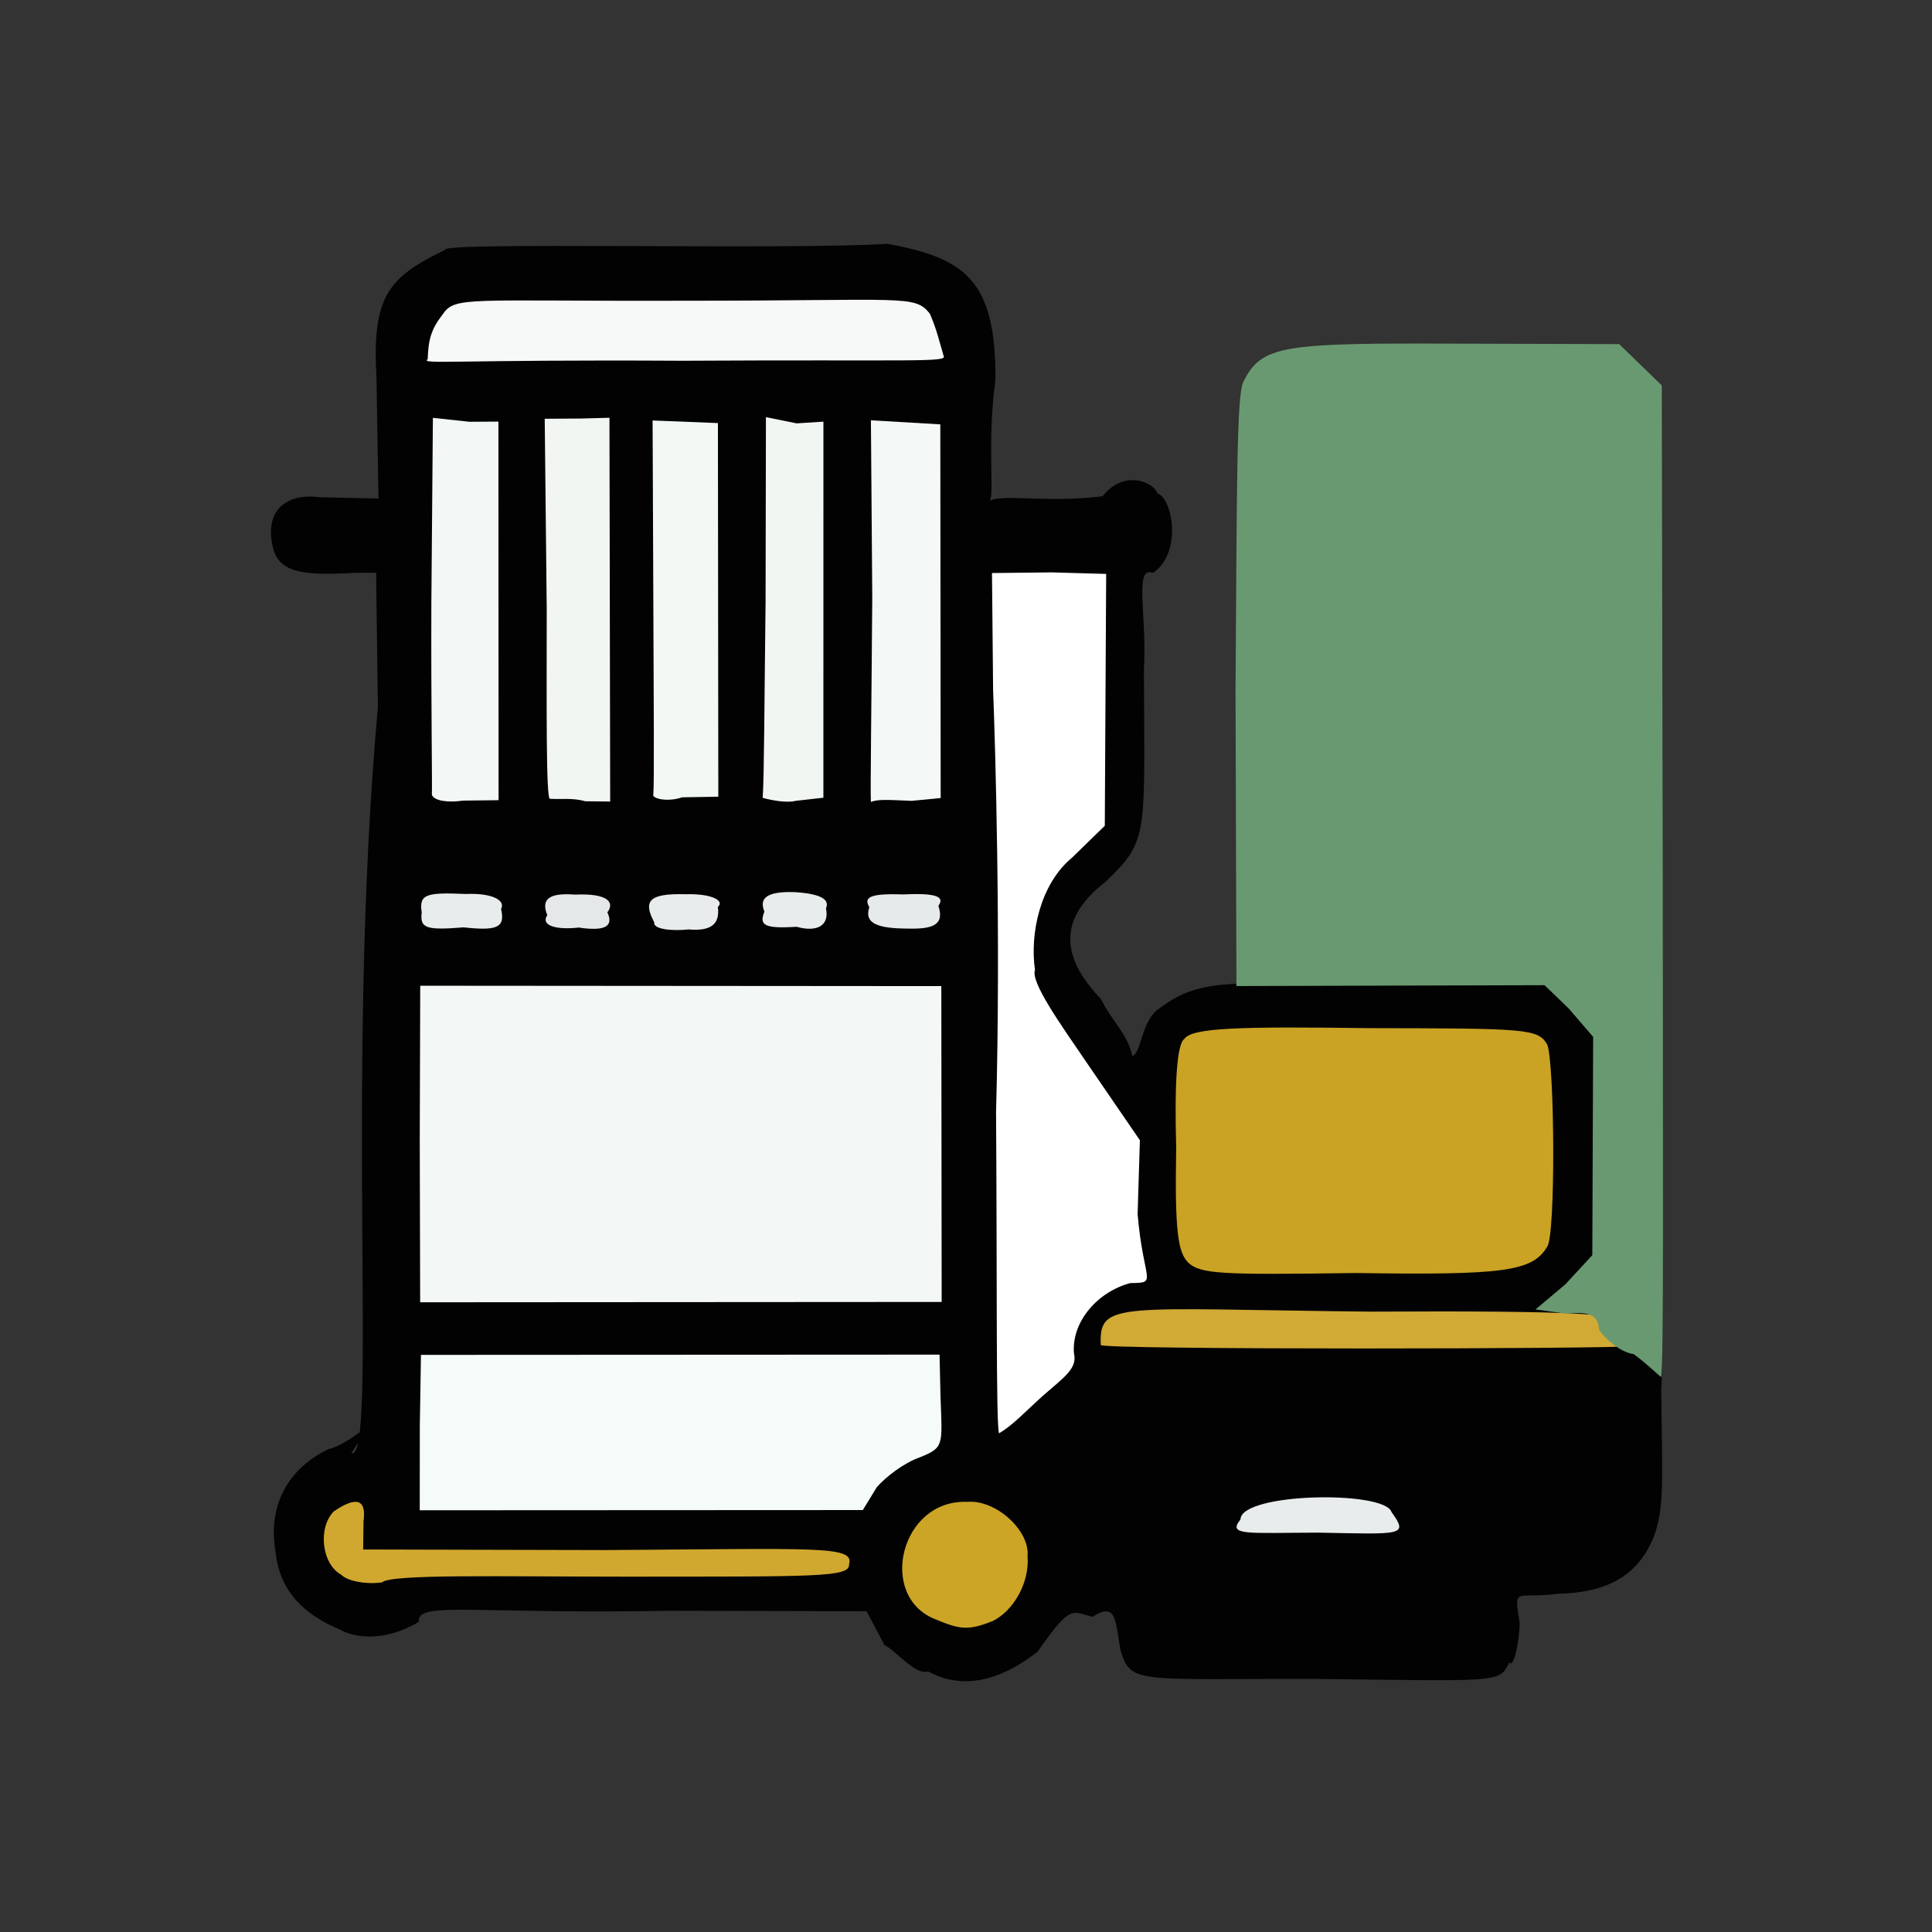 <?xml version="1.0" ?>
<svg xmlns="http://www.w3.org/2000/svg" version="1.1" width="224" height="224">
  <rect width="100%" height="100%" fill="#333333" stroke="none"/>
  <defs/>
  <g>
    <path d="M 107.632 193.798 C 106.076 194.258 103.88 191.34 102.547 190.736 L 100.48 186.809 L 77.565 186.757 C 54.842 187.179 48.309 185.594 48.549 188.048 C 44.147 190.656 40.615 189.665 39.411 188.931 C 35.393 187.273 32.455 184.581 31.969 180.059 C 30.948 174.37 33.595 170.156 38.093 168.01 C 41.18 167.268 44.411 162.965 40.727 168.486 C 43.859 169.611 39.961 124.69 43.814 81.964 L 43.606 66.405 L 41.184 66.41 C 33.433 66.909 31.861 65.834 31.453 62.398 C 31.052 58.634 33.818 57.178 37.144 57.656 L 43.883 57.801 L 43.654 43.996 C 43.103 34.283 44.983 32.2 51.607 28.964 C 50.825 28.0 91.984 29.001 102.897 28.265 C 111.75 29.925 115.494 32.323 115.412 44.045 C 114.389 51.621 115.372 57.629 114.709 58.088 C 116.179 57.211 121.273 58.361 127.832 57.533 C 130.408 54.308 133.876 55.993 134.177 57.208 C 135.94 57.702 137.131 64.105 133.673 66.431 C 131.445 65.53 132.997 71.433 132.629 77.569 C 132.693 96.978 133.204 97.384 128.241 102.187 C 122.993 106.217 122.638 110.604 127.64 115.823 C 128.845 118.285 130.853 120.063 131.274 122.443 C 132.328 122.091 132.27 118.718 134.149 117.104 C 136.617 115.295 138.425 114.269 143.503 114.054 L 145.254 114.017 L 144.635 92.725 C 144.128 81.08 144.577 71.183 144.952 70.92 C 144.822 69.883 145.841 71.138 168.358 94.963 C 181.664 108.007 188.65 116.884 188.856 118.775 C 191.509 144.396 193.052 154.913 192.603 161.187 C 192.747 172.187 192.944 174.871 191.764 178.119 C 189.951 182.676 186.382 184.658 180.576 184.792 C 175.643 185.434 175.498 183.79 176.204 188.243 C 176.08 190.939 175.419 193.484 175.004 192.724 C 173.795 195.133 174.124 194.914 152.412 194.653 C 131.809 194.628 131.134 195.273 129.931 191.409 C 129.284 188.059 129.554 185.623 126.669 187.454 C 124.269 186.898 124.259 185.84 120.276 191.521 C 116.055 194.827 111.652 196.0 107.632 193.798" stroke-width="0.0" fill="rgb(2, 2, 3)" opacity="0.999"/>
    <path d="M 127.625 155.941 C 127.413 150.792 129.554 151.762 158.807 152.073 C 183.432 151.952 188.8 152.298 189.219 153.805 C 189.524 154.323 189.519 155.268 189.2 156.062 C 188.231 156.407 127.497 156.514 127.625 155.941" stroke-width="1.0" fill="rgb(209, 169, 53)" opacity="1.0"/>
    <path d="M 137.732 146.361 C 136.595 145.154 136.192 142.878 136.37 133.059 C 136.156 125.443 136.472 121.039 137.308 120.464 C 138.194 119.155 143.594 119.003 158.72 119.205 C 177.114 119.233 178.3 119.268 179.39 121.105 C 180.25 123.265 180.386 143.21 179.388 144.533 C 177.708 147.424 174.329 147.854 157.251 147.596 C 141.603 147.814 139.186 147.741 137.732 146.361" stroke-width="1.0" fill="rgb(204, 165, 37)" opacity="0.989"/>
    <path d="M 189.407 156.995 C 187.88 156.804 186.149 155.255 185.394 154.162 C 185.318 152.423 184.231 152.04 181.621 152.315 L 178.032 151.816 L 181.495 148.904 L 184.616 145.523 L 184.713 120.214 L 181.878 116.924 L 179.077 114.224 L 143.355 114.325 L 143.249 80.013 C 143.411 55.967 143.38 46.018 144.136 44.305 C 146.293 39.983 148.614 39.756 169.332 39.845 L 187.732 39.898 L 192.67 44.687 L 192.782 101.834 C 192.789 133.714 192.911 159.032 192.591 159.655 C 192.132 159.326 191.016 158.175 189.407 156.995" stroke-width="1.0" fill="rgb(105, 153, 112)" opacity="1.0"/>
    <path d="M 143.822 176.182 C 143.83 173.06 160.545 172.772 161.335 175.309 C 163.333 178.097 162.601 177.88 152.834 177.696 C 144.658 177.717 142.263 178.079 143.822 176.182" stroke-width="1.0" fill="rgb(242, 245, 245)" opacity="0.962"/>
    <path d="M 48.673 165.404 L 48.806 157.087 L 108.934 157.057 L 109.046 162.001 C 109.252 167.617 109.472 167.828 106.616 168.98 C 104.815 169.6 102.662 171.258 101.648 172.443 L 100.037 175.079 L 48.666 175.104 L 48.673 165.404" stroke-width="1.0" fill="rgb(247, 254, 251)" opacity="0.987"/>
    <path d="M 115.485 128.918 C 116.049 108.463 115.394 86.291 115.143 80.024 L 115.012 66.439 L 121.916 66.362 L 128.252 66.542 L 128.092 95.742 L 124.307 99.428 C 120.594 102.497 119.386 108.249 119.998 112.461 C 119.481 113.878 122.868 118.629 126.086 123.338 L 132.161 132.202 L 131.897 140.761 C 132.564 148.662 134.333 148.728 131.054 148.763 C 127.234 149.77 124.209 153.283 124.518 156.914 C 124.931 158.657 123.432 159.631 120.889 161.852 C 118.905 163.637 117.3 165.365 115.824 166.176 C 115.468 164.817 115.62 148.401 115.485 128.918" stroke-width="1.0" fill="rgb(254, 255, 254)" opacity="1.0"/>
    <path d="M 48.668 132.085 L 48.722 114.287 L 109.138 114.332 L 109.179 150.95 L 48.714 150.989 L 48.668 132.085" stroke-width="1.0" fill="rgb(246, 251, 249)" opacity="0.984"/>
    <path d="M 48.895 105.784 C 48.575 103.666 49.39 103.451 54.027 103.651 C 57.071 103.518 58.653 104.396 58.094 105.393 C 58.613 107.582 57.572 107.937 53.756 107.519 C 49.329 107.879 48.678 107.608 48.895 105.784" stroke-width="1.0" fill="rgb(242, 245, 245)" opacity="0.963"/>
    <path d="M 63.454 106.102 C 62.645 104.127 63.86 103.503 66.68 103.723 C 70.519 103.543 71.294 104.646 70.418 105.781 C 71.113 107.262 70.395 108.038 67.103 107.542 C 64.344 107.848 62.667 107.263 63.454 106.102" stroke-width="1.0" fill="rgb(240, 243, 243)" opacity="0.953"/>
    <path d="M 75.855 106.93 C 74.551 104.491 75.183 103.559 79.479 103.68 C 82.549 103.589 84.039 104.435 83.23 105.151 C 83.508 107.279 82.264 107.972 79.83 107.76 C 77.778 107.979 75.682 107.709 75.855 106.93" stroke-width="1.0" fill="rgb(242, 245, 245)" opacity="0.962"/>
    <path d="M 88.632 105.696 C 87.971 104.107 88.942 103.341 92.084 103.434 C 95.221 103.62 96.215 104.303 95.765 105.315 C 96.185 107.345 94.712 108.103 92.373 107.457 C 88.739 107.671 87.95 107.34 88.632 105.696" stroke-width="1.0" fill="rgb(242, 245, 245)" opacity="0.962"/>
    <path d="M 100.793 105.178 C 100.066 103.962 100.988 103.575 104.816 103.701 C 108.802 103.502 109.51 104.056 108.797 105.021 C 109.564 107.311 108.013 107.731 105.251 107.661 C 101.84 107.649 100.148 107.103 100.793 105.178" stroke-width="1.0" fill="rgb(241, 244, 244)" opacity="0.956"/>
    <path d="M 50.073 92.146 C 50.126 91.088 49.969 81.346 50.013 69.907 L 50.191 48.445 L 54.421 48.902 L 57.787 48.88 L 57.806 92.776 L 53.657 92.825 C 52.008 93.079 50.306 92.867 50.073 92.146" stroke-width="1.0" fill="rgb(247, 251, 249)" opacity="0.981"/>
    <path d="M 63.759 92.614 C 63.293 92.585 63.388 81.842 63.389 70.611 L 63.156 48.552 L 67.327 48.526 L 70.661 48.436 L 70.745 92.933 L 67.838 92.898 C 66.487 92.488 64.994 92.692 63.759 92.614" stroke-width="1.0" fill="rgb(247, 251, 248)" opacity="0.979"/>
    <path d="M 75.741 92.279 C 75.878 90.783 75.778 81.007 75.747 69.27 L 75.664 48.75 L 83.237 49.053 L 83.283 92.371 L 79.067 92.443 C 77.866 92.884 76.211 92.792 75.741 92.279" stroke-width="1.0" fill="rgb(246, 253, 248)" opacity="0.981"/>
    <path d="M 88.426 92.5 C 88.6 90.373 88.624 81.085 88.762 69.791 L 88.804 48.365 L 92.367 49.085 L 95.469 48.888 L 95.465 92.489 L 92.278 92.844 C 91.376 93.103 89.592 92.843 88.426 92.5" stroke-width="1.0" fill="rgb(247, 251, 247)" opacity="0.979"/>
    <path d="M 100.972 92.983 C 100.898 91.768 101.046 81.515 101.132 69.282 L 100.976 48.73 L 109.021 49.202 L 109.065 92.526 L 105.704 92.851 C 103.189 92.758 101.841 92.619 100.972 92.983" stroke-width="1.0" fill="rgb(248, 252, 250)" opacity="0.984"/>
    <path d="M 49.591 41.643 C 49.652 39.412 49.991 38.172 51.292 36.496 C 52.764 34.293 53.982 34.946 79.459 34.867 C 104.995 34.873 106.027 34.139 107.803 36.361 C 108.616 38.217 108.906 39.58 109.404 41.264 C 109.895 42.047 105.81 41.679 79.025 41.826 C 52.862 41.671 48.641 42.295 49.591 41.643" stroke-width="1.0" fill="rgb(249, 252, 251)" opacity="0.988"/>
    <path d="M 108.41 187.725 C 101.738 185.083 104.381 173.844 112.117 174.129 C 115.497 173.829 119.402 177.491 119.137 180.373 C 119.398 183.593 117.435 186.785 115.124 187.933 C 112.287 189.068 111.332 188.956 108.41 187.725" stroke-width="1.0" fill="rgb(207, 167, 40)" opacity="0.985"/>
    <path d="M 39.569 182.577 C 37.274 181.33 36.84 177.098 38.712 175.228 C 41.268 173.479 42.512 173.775 42.146 176.377 L 42.103 179.652 L 70.252 179.718 C 94.812 179.565 99.059 179.183 98.445 181.364 C 98.537 182.882 94.742 182.788 72.476 182.8 C 58.111 182.802 45.33 182.476 44.289 183.464 C 42.349 183.739 40.207 183.275 39.569 182.577" stroke-width="1.0" fill="rgb(210, 169, 48)" opacity="0.996"/>
  </g>
</svg>
